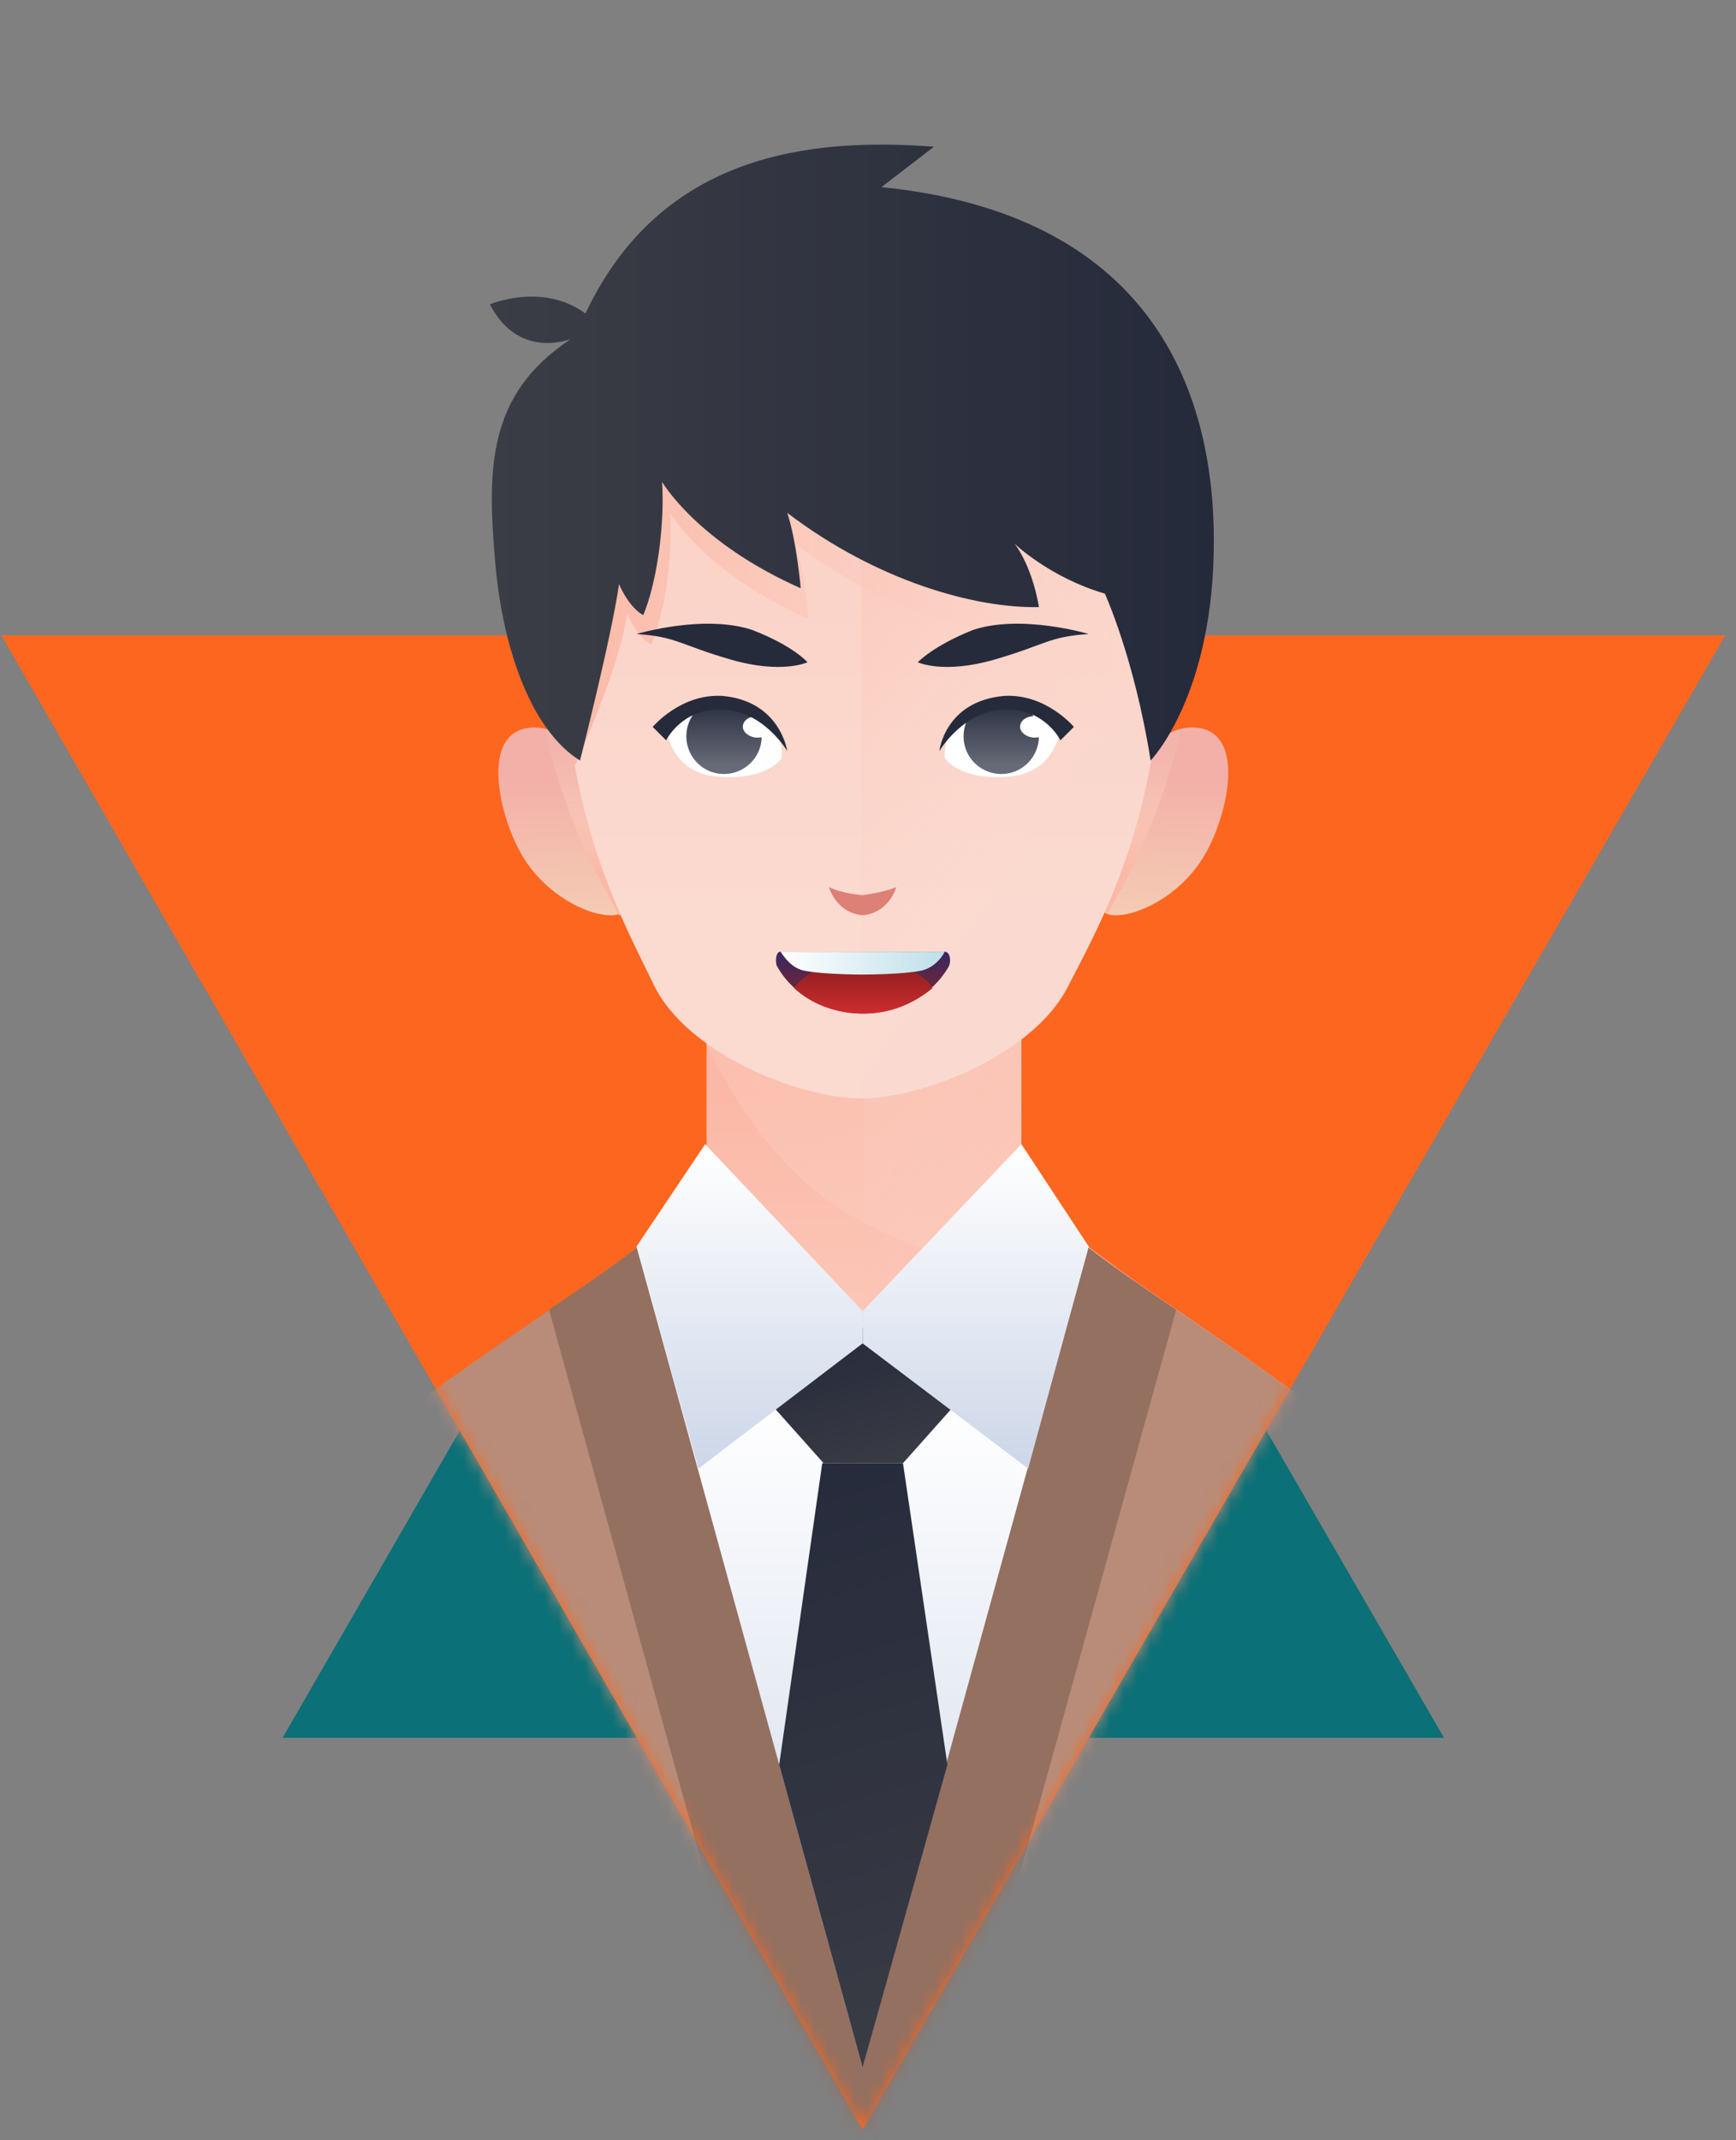 <svg width="129" height="159" viewBox="0 0 129 159" fill="none" xmlns="http://www.w3.org/2000/svg">
<rect x="0" y="0" width="129" height="159" fill="#808080" stroke="none"/>
<g id="Group">
<path id="Vector" d="M21 129.1L64.1 54.4L107.3 129.1H21Z" fill="#0B7077"/>
<path id="Vector_2" d="M128.2 47.2L64.1 158.2L0.1 47.2H128.2Z" fill="#FD661F"/>
<g id="Group_2">
<g id="Clip path group">
<mask id="mask0_1_879" style="mask-type:luminance" maskUnits="userSpaceOnUse" x="0" y="0" width="129" height="159">
<g id="SVGID_00000063605355165051911800000008039431241741399443_">
<path id="Vector_3" d="M101.3 47.2V0.4H27V47.2H0.1L64.1 158.2L128.2 47.2H101.3Z" fill="white"/>
</g>
</mask>
<g mask="url(#mask0_1_879)">
<g id="Group_3">
<path id="Vector_4" d="M95.7 103.1C84.5 94.9 75.9 90.6 75.9 85.9C75.9 81.3 75.9 75.3 75.9 75.3H64.6H63.8H52.5C52.5 75.3 52.5 81.3 52.5 85.9C52.5 90.5 43.9 94.9 32.7 103.1C21.5 111.3 21.2 131.1 21.2 131.1H63.9H64.8H107.5C107.3 131.1 107 111.2 95.7 103.1Z" fill="url(#paint0_linear_1_879)"/>
<path id="Vector_5" d="M95.7 103.1C84.5 94.9 75.9 90.6 75.9 85.9C75.9 81.3 75.9 75.3 75.9 75.3H64.6H64.2V131.1H64.6H107.3C107.3 131.1 107 111.2 95.7 103.1Z" fill="url(#paint1_linear_1_879)"/>
<path id="Vector_6" d="M83 94.1C78.6 91 75.9 88.5 75.9 85.9C75.9 81.3 75.9 75.3 75.9 75.3H64.6H63.8H52.5C52.5 75.3 52.5 76.2 52.5 77.5C53.3 79.3 57 87.2 64.3 90.9C70.7 94.2 77.8 95.4 83 94.1Z" fill="url(#paint2_linear_1_879)"/>
<g id="Group_4">
<path id="Vector_7" d="M84 57.7C84 57.7 86 53.5 89.2 54.1C92.4 54.7 91.3 60.1 89.8 63C87.5 67.6 81.9 69 81.8 67.3C81.7 65.6 84 57.7 84 57.7Z" fill="url(#paint3_linear_1_879)"/>
<path id="Vector_8" d="M44.3 57.7C44.3 57.7 42.3 53.5 39.1 54.1C35.9 54.7 37 60.1 38.5 63C40.8 67.6 46.4 69 46.5 67.3C46.6 65.6 44.3 57.7 44.3 57.7Z" fill="url(#paint4_linear_1_879)"/>
</g>
<g id="Group_5">
<path id="Vector_9" d="M40.5 54.2C41.8 60.3 44.2 64.8 46 68C46.3 67.9 46.5 67.7 46.5 67.4C46.6 65.7 44.3 57.8 44.3 57.8C44.3 57.8 42.9 54.7 40.5 54.2Z" fill="url(#paint5_linear_1_879)"/>
<path id="Vector_10" d="M84 57.7C84 57.7 81.7 65.6 81.8 67.3C81.8 67.6 82 67.8 82.3 67.9C84.1 64.7 86.4 60.2 87.8 54.1C85.4 54.7 84 57.7 84 57.7Z" fill="url(#paint6_linear_1_879)"/>
</g>
<path id="Vector_11" d="M86 41.9C84.4 25.4 70.9 22.2 64.1 22.2C57.3 22.2 43.8 25.4 42.2 41.9C40.6 58.4 46.1 68 48.6 73.2C51.1 78.3 59.4 81.6 64 81.6C68.6 81.6 76.9 78.3 79.4 73.2C82.1 68 87.6 58.3 86 41.9Z" fill="url(#paint7_linear_1_879)"/>
<path id="Vector_12" d="M79.5 73.1C82 68 87.5 58.3 85.9 41.8C84.3 25.3 70.8 22.1 64 22.1V81.6C68.8 81.6 77 78.3 79.5 73.1Z" fill="url(#paint8_linear_1_879)"/>
<path id="Vector_13" d="M86 41.9C84.4 25.4 70.9 22.2 64.1 22.2C57.3 22.2 43.8 25.4 42.2 41.9C41.6 47.7 42 52.7 42.7 56.9C42.8 56.7 46 49.8 46.6 45.6C46.6 45.6 47.3 47.3 48.4 47.9C49.4 45.5 50 41.4 49.8 38.1C49.8 38.1 52.4 42.6 60.1 46C60.1 46 59.8 42.5 59.1 40.4C65.8 45.5 73.1 47.5 77.8 47.4C77.8 47.4 77.5 45.2 76.5 43.4C77.1 44.2 78.5 45.5 81.3 46.3C81.3 46.3 83.5 51.8 85.4 56.7C86.2 52.4 86.5 47.6 86 41.9Z" fill="url(#paint9_linear_1_879)"/>
<path id="Vector_14" d="M70.2 70.7H58C57.7 70.7 57.6 71.2 57.7 71.7C58.8 73.8 61.3 75.3 64.1 75.3C66.9 75.3 69.3 73.9 70.5 71.8C70.7 71.4 70.6 70.7 70.2 70.7Z" fill="url(#paint10_linear_1_879)"/>
<path id="Vector_15" d="M69.3 73.4C68.4 72.1 66.4 71.2 64.2 71.2C61.9 71.2 60 72.1 59 73.4C60.3 74.6 62.1 75.3 64.2 75.3C66.2 75.3 68 74.5 69.3 73.4Z" fill="url(#paint11_linear_1_879)"/>
<path id="Vector_16" d="M70.2 70.7H58C58.4 71.3 58.9 71.9 59.7 72.1C61.1 72.4 64.1 72.4 64.1 72.4C64.1 72.4 67.1 72.4 68.5 72.1C69.3 71.9 69.9 71.3 70.2 70.7Z" fill="url(#paint12_linear_1_879)"/>
<g id="Group_6">
<g id="Group_7">
<path id="Vector_17" d="M72.1 52.8C71.1 53.5 70.1 54.7 70.2 56.3C70.2 56.3 71.2 58 75 57.7C78.3 57.4 78.7 54.5 78.7 54.5C77.8 52.9 76 51.3 72.1 52.8Z" fill="white"/>
<path id="Vector_18" d="M56.2 52.8C57.2 53.5 58.2 54.7 58.1 56.3C58.1 56.3 57.1 58 53.3 57.7C50 57.4 49.6 54.5 49.6 54.5C50.5 52.9 52.4 51.3 56.2 52.8Z" fill="white"/>
<path id="Vector_19" d="M77.2 54.7C77.2 56.2 76 57.5 74.4 57.5C72.9 57.5 71.6 56.3 71.6 54.7C71.6 53.2 72.8 51.9 74.4 51.9C76 51.9 77.2 53.1 77.2 54.7Z" fill="url(#paint13_linear_1_879)"/>
<path id="Vector_20" d="M78 54C78 54.5 77.5 54.8 76.9 54.8C76.3 54.8 75.8 54.4 75.8 54C75.8 53.5 76.3 53.2 76.9 53.2C77.5 53.1 78 53.5 78 54Z" fill="white"/>
<path id="Vector_21" d="M69.8 55.8C69.8 55.8 71.6 52.7 74.8 52.7C77.7 52.7 78.8 55 78.8 55L79.8 54C79.8 54 77.7 51.5 74.6 51.7C70.2 52.1 69.8 55.8 69.8 55.8Z" fill="#262B3B"/>
<path id="Vector_22" d="M68.2 49.2C68.2 49.2 70.1 50.1 73.9 49C77.7 47.9 77.9 47.3 80.9 47.1C80.9 47.1 75.9 45.6 72.3 46.8C69.3 48 68.2 49.2 68.2 49.2Z" fill="#262B3B"/>
</g>
<g id="Group_8">
<path id="Vector_23" d="M51 54.7C51 56.2 52.2 57.5 53.8 57.5C55.3 57.5 56.6 56.3 56.6 54.7C56.6 53.2 55.4 51.9 53.8 51.9C52.3 51.9 51 53.1 51 54.7Z" fill="url(#paint14_linear_1_879)"/>
<path id="Vector_24" d="M57.4 54C57.4 54.5 56.9 54.8 56.3 54.8C55.7 54.8 55.2 54.4 55.2 54C55.2 53.5 55.7 53.2 56.3 53.2C56.9 53.1 57.4 53.5 57.4 54Z" fill="white"/>
<path id="Vector_25" d="M58.5 55.8C58.5 55.8 56.7 52.7 53.5 52.7C50.6 52.7 49.5 55 49.5 55L48.5 54C48.5 54 50.6 51.5 53.7 51.7C58 52.1 58.5 55.8 58.5 55.8Z" fill="#262B3B"/>
<path id="Vector_26" d="M60 49.2C60 49.2 58.1 50.1 54.3 49C50.5 47.9 50.3 47.3 47.3 47.1C47.3 47.1 52.3 45.6 55.9 46.8C59 48 60 49.2 60 49.2Z" fill="#262B3B"/>
</g>
</g>
<path id="Vector_27" d="M64.1 66.5C64.1 66.5 62.6 66.4 61.6 65.9C61.6 65.9 62.1 67.8 64.1 68C66.1 67.8 66.6 65.9 66.6 65.9C65.7 66.3 64.1 66.5 64.1 66.5Z" fill="#DD8076"/>
<path id="Vector_28" d="M95.7 103.1C89.7 98.7 84.5 95.5 80.9 92.7L64.1 99.3L47.3 92.7C43.7 95.5 38.5 98.8 32.5 103.1C21.3 111.3 21 131.1 21 131.1V160.1H107.3V131.1C107.3 131.1 107 111.2 95.7 103.1Z" fill="#B88C78"/>
<path id="Vector_29" d="M58.1 160.1H70L87.4 97.3C84.9 95.6 82.7 94.1 80.9 92.7L64.1 99.3L47.3 92.7C45.5 94.1 43.3 95.6 40.8 97.3L58.1 160.1Z" fill="#947060"/>
<path id="Vector_30" d="M80.9 92.6L64.1 153.6L47.3 92.6L64.1 98.6L80.9 92.6Z" fill="url(#paint15_linear_1_879)"/>
<g id="Group_9">
<path id="Vector_31" d="M61.2 108.7L56.3 103.2L64.1 98.6L72 103.2L67.1 108.7H61.2Z" fill="url(#paint16_linear_1_879)"/>
<path id="Vector_32" d="M70.4 131.1L67.1 108.7H61.1L57.9 131.1L64.1 153.6L70.4 131.1Z" fill="url(#paint17_linear_1_879)"/>
</g>
<path id="Vector_33" d="M52.4 85L64.1 97.4V99.8L51.9 109.1L47.3 92.6L52.4 85Z" fill="url(#paint18_linear_1_879)"/>
<path id="Vector_34" d="M75.9 85L64.1 97.4V99.8L76.4 109.1L80.9 92.6L75.9 85Z" fill="url(#paint19_linear_1_879)"/>
<path id="Vector_35" d="M49.2 35.8C49.2 35.8 51.8 40.3 59.5 43.7C59.5 43.7 59.2 40.2 58.5 38.1C65.2 43.2 72.5 45.2 77.2 45.1C77.2 45.1 76.8 42.3 75.4 40.4C75.4 40.4 78 42.9 82.1 44.1C82.1 44.1 84.3 48.9 85.5 56.5C85.5 56.5 90.2 51.7 90.2 40.2C90.2 28.7 85.3 15.9 65.5 13.9L69.4 10.9C60.2 10.2 49.1 11.4 43.5 23.3C43.5 23.3 40.9 21 36.4 22.6C38.2 26.1 41.2 25.6 42.4 25.2C36.2 29.3 36.2 34.8 36.8 41.8C37.4 48.7 39.7 54.4 43.1 56.5C43.1 56.5 45.4 47.5 46 43.4C46 43.4 46.7 45.1 47.8 45.7C48.8 43.3 49.4 39.1 49.2 35.8Z" fill="url(#paint20_linear_1_879)"/>
</g>
</g>
</g>
</g>
</g>
<defs>
<linearGradient id="paint0_linear_1_879" x1="64.138" y1="118.364" x2="64.138" y2="81.3" gradientUnits="userSpaceOnUse">
<stop stop-color="#FBDAD0"/>
<stop offset="1" stop-color="#FBB8A6"/>
</linearGradient>
<linearGradient id="paint1_linear_1_879" x1="44.488" y1="84.849" x2="96.926" y2="122.515" gradientUnits="userSpaceOnUse">
<stop stop-color="#FBB8A6"/>
<stop offset="1" stop-color="#FBDAD0" stop-opacity="0.1"/>
</linearGradient>
<linearGradient id="paint2_linear_1_879" x1="50.137" y1="68.97" x2="77.947" y2="88.946" gradientUnits="userSpaceOnUse">
<stop stop-color="#FBB8A6"/>
<stop offset="1" stop-color="#FBDAD0" stop-opacity="0.1"/>
</linearGradient>
<linearGradient id="paint3_linear_1_879" x1="86.727" y1="57.839" x2="86.205" y2="69.004" gradientUnits="userSpaceOnUse">
<stop stop-color="#F3B0A8"/>
<stop offset="1" stop-color="#F5CEB5"/>
</linearGradient>
<linearGradient id="paint4_linear_1_879" x1="41.547" y1="57.839" x2="42.07" y2="69.004" gradientUnits="userSpaceOnUse">
<stop stop-color="#F3B0A8"/>
<stop offset="1" stop-color="#F5CEB5"/>
</linearGradient>
<linearGradient id="paint5_linear_1_879" x1="43.498" y1="64.834" x2="43.498" y2="55.664" gradientUnits="userSpaceOnUse">
<stop stop-color="#FBB8A6"/>
<stop offset="1" stop-color="#FBDAD0" stop-opacity="0.1"/>
</linearGradient>
<linearGradient id="paint6_linear_1_879" x1="84.776" y1="64.834" x2="84.776" y2="55.664" gradientUnits="userSpaceOnUse">
<stop stop-color="#FBB8A6"/>
<stop offset="1" stop-color="#FBDAD0" stop-opacity="0.1"/>
</linearGradient>
<linearGradient id="paint7_linear_1_879" x1="64.138" y1="68.024" x2="64.138" y2="28.59" gradientUnits="userSpaceOnUse">
<stop stop-color="#FBDAD0"/>
<stop offset="1" stop-color="#FBD0C4"/>
</linearGradient>
<linearGradient id="paint8_linear_1_879" x1="46.116" y1="36.134" x2="78.966" y2="59.73" gradientUnits="userSpaceOnUse">
<stop stop-color="#FBB8A6"/>
<stop offset="1" stop-color="#FBDAD0" stop-opacity="0.1"/>
</linearGradient>
<linearGradient id="paint9_linear_1_879" x1="42.014" y1="39.51" x2="86.261" y2="39.51" gradientUnits="userSpaceOnUse">
<stop stop-color="#FBB8A6"/>
<stop offset="1" stop-color="#FBDAD0" stop-opacity="0.1"/>
</linearGradient>
<linearGradient id="paint10_linear_1_879" x1="64.123" y1="70.34" x2="64.123" y2="74.792" gradientUnits="userSpaceOnUse">
<stop stop-color="#302869"/>
<stop offset="1" stop-color="#852325"/>
</linearGradient>
<linearGradient id="paint11_linear_1_879" x1="64.137" y1="71.287" x2="64.137" y2="75.371" gradientUnits="userSpaceOnUse">
<stop stop-color="#851C1E"/>
<stop offset="1" stop-color="#D02D2F"/>
</linearGradient>
<linearGradient id="paint12_linear_1_879" x1="58.031" y1="71.559" x2="70.242" y2="71.559" gradientUnits="userSpaceOnUse">
<stop stop-color="white"/>
<stop offset="1" stop-color="#BEDFE8"/>
</linearGradient>
<linearGradient id="paint13_linear_1_879" x1="74.449" y1="51.897" x2="74.449" y2="56.827" gradientUnits="userSpaceOnUse">
<stop stop-color="#252A3B"/>
<stop offset="1" stop-color="#676B78"/>
</linearGradient>
<linearGradient id="paint14_linear_1_879" x1="53.828" y1="51.897" x2="53.828" y2="56.827" gradientUnits="userSpaceOnUse">
<stop stop-color="#252A3B"/>
<stop offset="1" stop-color="#676B78"/>
</linearGradient>
<linearGradient id="paint15_linear_1_879" x1="64.139" y1="104.234" x2="64.139" y2="151.206" gradientUnits="userSpaceOnUse">
<stop stop-color="white"/>
<stop offset="1" stop-color="#CCD6E8"/>
</linearGradient>
<linearGradient id="paint16_linear_1_879" x1="66.121" y1="109.855" x2="62.64" y2="98.304" gradientUnits="userSpaceOnUse">
<stop stop-color="#3B3D45"/>
<stop offset="1" stop-color="#252A3B"/>
</linearGradient>
<linearGradient id="paint17_linear_1_879" x1="72.616" y1="154.543" x2="58.186" y2="106.655" gradientUnits="userSpaceOnUse">
<stop stop-color="#3B3D45"/>
<stop offset="1" stop-color="#252A3B"/>
</linearGradient>
<linearGradient id="paint18_linear_1_879" x1="55.742" y1="85.216" x2="55.742" y2="109.347" gradientUnits="userSpaceOnUse">
<stop stop-color="white"/>
<stop offset="1" stop-color="#CCD6E8"/>
</linearGradient>
<linearGradient id="paint19_linear_1_879" x1="72.534" y1="85.216" x2="72.534" y2="109.346" gradientUnits="userSpaceOnUse">
<stop stop-color="white"/>
<stop offset="1" stop-color="#CCD6E8"/>
</linearGradient>
<linearGradient id="paint20_linear_1_879" x1="36.409" y1="33.68" x2="90.248" y2="33.68" gradientUnits="userSpaceOnUse">
<stop stop-color="#3B3D45"/>
<stop offset="1" stop-color="#252A3B"/>
</linearGradient>
</defs>
</svg>
